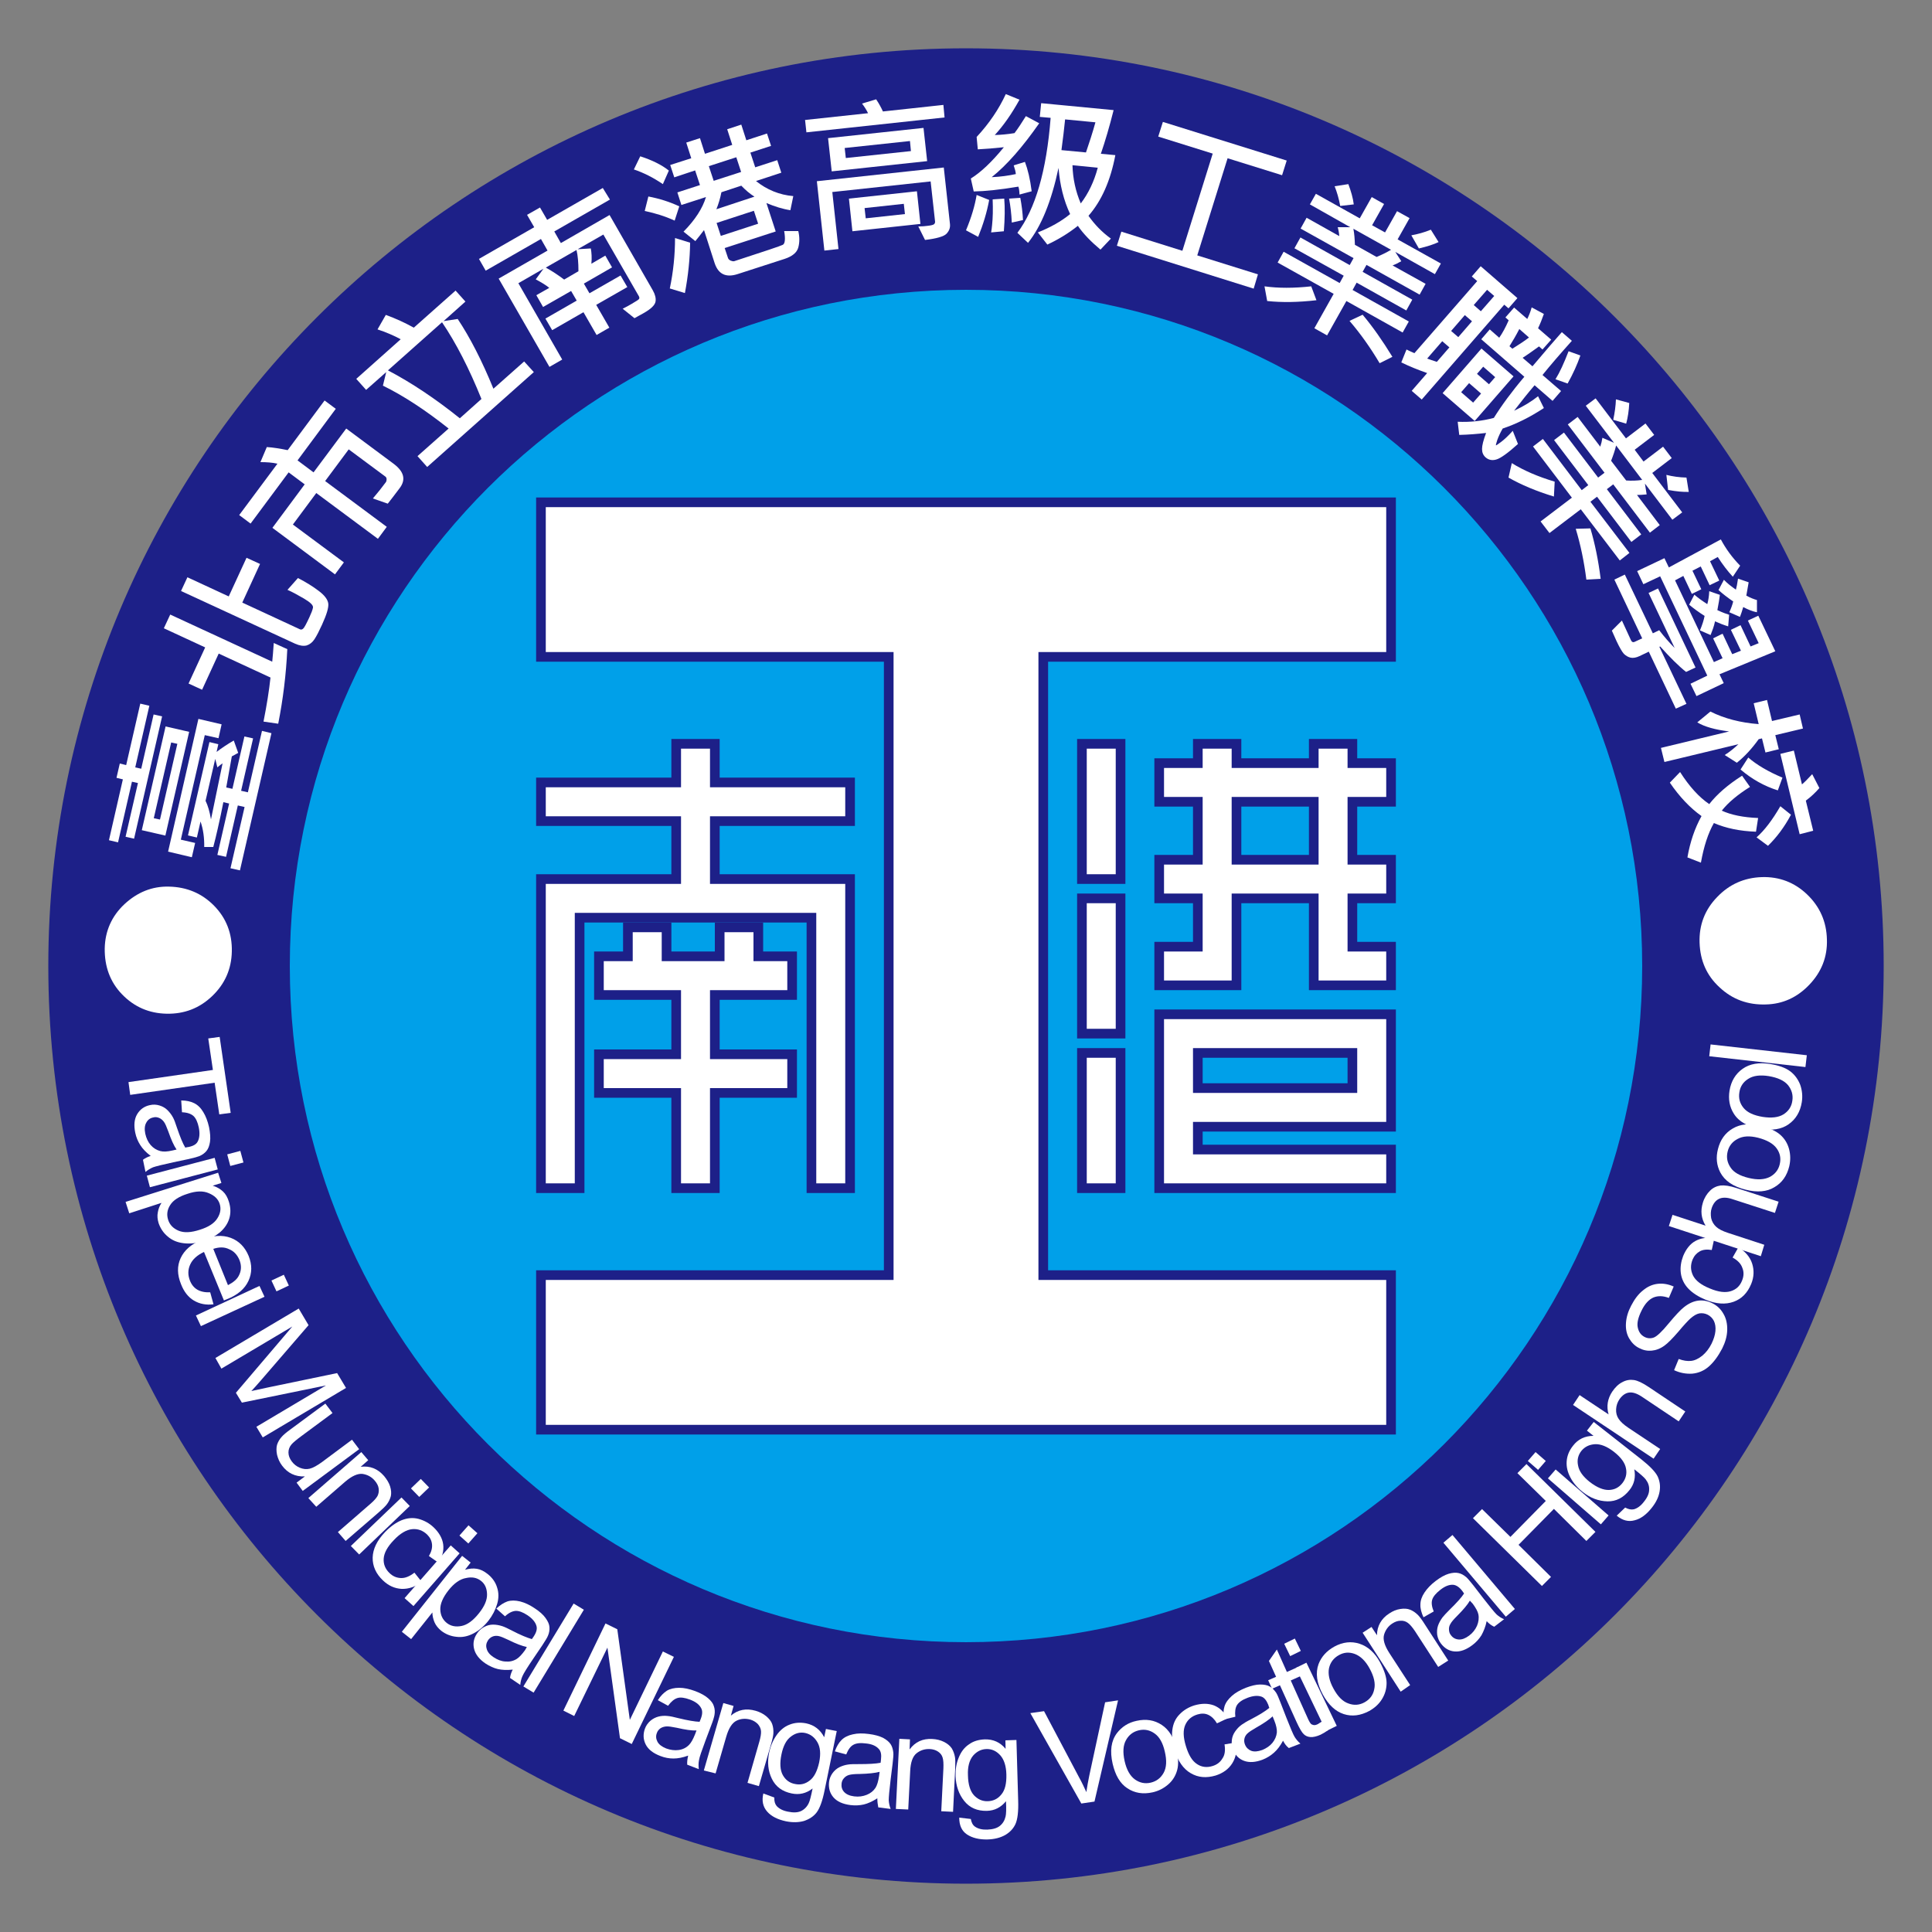 <?xml version="1.0" encoding="UTF-8"?>
<svg xmlns="http://www.w3.org/2000/svg" xmlns:xlink="http://www.w3.org/1999/xlink" width="252pt" height="252pt" viewBox="0 0 252 252" version="1.1">
<rect x="0" y="0" width="252" height="252" fill="#808080" stroke="none"/>
<g id="surface1">
<path style=" stroke:none;fill-rule:nonzero;fill:rgb(11.373%,12.549%,53.333%);fill-opacity:1;" d="M 245.699 126 C 245.699 192.109 192.109 245.699 126 245.699 C 59.891 245.699 6.301 192.109 6.301 126 C 6.301 59.891 59.891 6.301 126 6.301 C 192.109 6.301 245.699 59.891 245.699 126 Z M 245.699 126 "/>
<path style=" stroke:none;fill-rule:nonzero;fill:rgb(0%,62.745%,91.373%);fill-opacity:1;" d="M 214.199 126 C 214.199 174.711 174.711 214.199 126 214.199 C 77.289 214.199 37.801 174.711 37.801 126 C 37.801 77.289 77.289 37.801 126 37.801 C 174.711 37.801 214.199 77.289 214.199 126 Z M 214.199 126 "/>
<path style="fill-rule:nonzero;fill:rgb(100%,100%,100%);fill-opacity:1;stroke-width:5;stroke-linecap:butt;stroke-linejoin:miter;stroke:rgb(11.373%,12.549%,53.333%);stroke-opacity:1;stroke-miterlimit:10;" d="M 720.006 339.999 L 720.006 259.998 L 279.994 259.998 L 279.994 339.999 L 460.007 339.999 L 460.007 660.001 L 279.994 660.001 L 279.994 740.002 L 720.006 740.002 L 720.006 660.001 L 539.993 660.001 L 539.993 339.999 Z M 720.006 339.999 " transform="matrix(0.252,0,0,0.252,0,0)"/>
<path style="fill-rule:nonzero;fill:rgb(100%,100%,100%);fill-opacity:1;stroke-width:5;stroke-linecap:butt;stroke-linejoin:miter;stroke:rgb(11.373%,12.549%,53.333%);stroke-opacity:1;stroke-miterlimit:10;" d="M 439.996 425.006 L 439.996 404.994 L 369.993 404.994 L 369.993 384.998 L 349.997 384.998 L 349.997 404.994 L 279.994 404.994 L 279.994 425.006 L 349.997 425.006 L 349.997 455.001 L 279.994 455.001 L 279.994 615.002 L 300.006 615.002 L 300.006 474.997 L 419.999 474.997 L 419.999 615.002 L 439.996 615.002 L 439.996 455.001 L 369.993 455.001 L 369.993 425.006 Z M 439.996 425.006 " transform="matrix(0.252,0,0,0.252,0,0)"/>
<path style="fill-rule:nonzero;fill:rgb(100%,100%,100%);fill-opacity:1;stroke-width:5;stroke-linecap:butt;stroke-linejoin:miter;stroke:rgb(11.373%,12.549%,53.333%);stroke-opacity:1;stroke-miterlimit:10;" d="M 392.501 480.004 L 372.504 480.004 L 372.504 494.993 L 345.006 494.993 L 345.006 480.004 L 324.994 480.004 L 324.994 494.993 L 310.004 494.993 L 310.004 515.005 L 349.997 515.005 L 349.997 545.697 L 310.004 545.697 L 310.004 565.693 L 349.997 565.693 L 349.997 615.002 L 369.993 615.002 L 369.993 565.693 L 410.001 565.693 L 410.001 545.697 L 369.993 545.697 L 369.993 515.005 L 410.001 515.005 L 410.001 494.993 L 392.501 494.993 Z M 392.501 480.004 " transform="matrix(0.252,0,0,0.252,0,0)"/>
<path style="fill-rule:nonzero;fill:rgb(100%,100%,100%);fill-opacity:1;stroke-width:5;stroke-linecap:butt;stroke-linejoin:miter;stroke:rgb(11.373%,12.549%,53.333%);stroke-opacity:1;stroke-miterlimit:10;" d="M 720.006 414.993 L 720.006 394.996 L 699.994 394.996 L 699.994 384.998 L 679.998 384.998 L 679.998 394.996 L 640.005 394.996 L 640.005 384.998 L 619.993 384.998 L 619.993 394.996 L 599.997 394.996 L 599.997 414.993 L 619.993 414.993 L 619.993 445.002 L 599.997 445.002 L 599.997 464.999 L 619.993 464.999 L 619.993 490.002 L 599.997 490.002 L 599.997 509.998 L 640.005 509.998 L 640.005 464.999 L 679.998 464.999 L 679.998 509.998 L 720.006 509.998 L 720.006 490.002 L 699.994 490.002 L 699.994 464.999 L 720.006 464.999 L 720.006 445.002 L 699.994 445.002 L 699.994 414.993 Z M 679.998 445.002 L 640.005 445.002 L 640.005 414.993 L 679.998 414.993 Z M 679.998 445.002 " transform="matrix(0.252,0,0,0.252,0,0)"/>
<path style="fill-rule:nonzero;fill:rgb(100%,100%,100%);fill-opacity:1;stroke-width:5;stroke-linecap:butt;stroke-linejoin:miter;stroke:rgb(11.373%,12.549%,53.333%);stroke-opacity:1;stroke-miterlimit:10;" d="M 599.997 525.003 L 599.997 615.002 L 720.006 615.002 L 720.006 595.006 L 619.993 595.006 L 619.993 583.194 L 720.006 583.194 L 720.006 525.003 Z M 699.994 563.198 L 619.993 563.198 L 619.993 544.999 L 699.994 544.999 Z M 699.994 563.198 " transform="matrix(0.252,0,0,0.252,0,0)"/>
<path style="fill-rule:nonzero;fill:rgb(100%,100%,100%);fill-opacity:1;stroke-width:5;stroke-linecap:butt;stroke-linejoin:miter;stroke:rgb(11.373%,12.549%,53.333%);stroke-opacity:1;stroke-miterlimit:10;" d="M 560.004 384.998 L 580.001 384.998 L 580.001 455.001 L 560.004 455.001 Z M 560.004 384.998 " transform="matrix(0.252,0,0,0.252,0,0)"/>
<path style="fill-rule:nonzero;fill:rgb(100%,100%,100%);fill-opacity:1;stroke-width:5;stroke-linecap:butt;stroke-linejoin:miter;stroke:rgb(11.373%,12.549%,53.333%);stroke-opacity:1;stroke-miterlimit:10;" d="M 560.004 464.999 L 580.001 464.999 L 580.001 535.001 L 560.004 535.001 Z M 560.004 464.999 " transform="matrix(0.252,0,0,0.252,0,0)"/>
<path style="fill-rule:nonzero;fill:rgb(100%,100%,100%);fill-opacity:1;stroke-width:5;stroke-linecap:butt;stroke-linejoin:miter;stroke:rgb(11.373%,12.549%,53.333%);stroke-opacity:1;stroke-miterlimit:10;" d="M 560.004 544.999 L 580.001 544.999 L 580.001 615.002 L 560.004 615.002 Z M 560.004 544.999 " transform="matrix(0.252,0,0,0.252,0,0)"/>
<path style=" stroke:none;fill-rule:nonzero;fill:rgb(100%,100%,100%);fill-opacity:1;" d="M 13.66 123.707 C 13.707 121.438 14.566 119.5 16.23 117.938 C 17.918 116.375 19.832 115.594 22.023 115.645 C 24.367 115.691 26.336 116.523 27.922 118.137 C 29.508 119.75 30.289 121.742 30.238 124.109 C 30.191 126.402 29.332 128.344 27.668 129.93 C 26.008 131.52 24.016 132.273 21.723 132.223 C 19.453 132.176 17.516 131.344 15.926 129.703 C 14.34 128.066 13.633 126.051 13.66 123.707 Z M 13.66 123.707 "/>
<path style=" stroke:none;fill-rule:nonzero;fill:rgb(100%,100%,100%);fill-opacity:1;" d="M 19.48 92.055 L 17.641 100.094 L 18.422 100.27 L 20.035 93.191 L 21.145 93.441 L 17.488 109.395 L 16.379 109.141 L 17.992 102.137 L 17.211 101.961 L 15.398 109.871 L 14.211 109.594 L 16.027 101.656 L 15.195 101.457 L 15.625 99.59 L 16.457 99.793 L 18.297 91.777 Z M 24.672 95.457 L 21.57 108.988 L 18.496 108.285 L 21.598 94.754 Z M 23.133 97.02 L 22.328 96.844 L 20.059 106.723 L 20.867 106.898 Z M 28.906 94.477 L 28.5 96.289 L 26.711 95.887 L 23.586 109.52 L 25.453 109.949 L 25.023 111.812 L 21.926 111.082 L 25.879 93.77 Z M 35.406 95.633 L 31.297 113.527 L 30.062 113.25 L 31.902 105.262 L 31.02 105.059 L 29.484 111.762 L 28.352 111.512 L 29.887 104.809 L 29.133 104.629 C 28.93 105.715 28.676 106.875 28.402 108.082 C 28.223 108.84 28.047 109.645 27.82 110.477 L 26.637 110.477 C 26.66 109.293 26.512 108.184 26.156 107.152 L 25.68 109.242 L 24.52 108.965 L 27.316 96.793 L 28.477 97.07 L 28.25 98.078 C 28.906 97.574 29.66 97.07 30.492 96.59 L 31.07 98.203 C 30.668 98.43 30.391 98.582 30.238 98.656 L 29.508 102.715 L 30.316 102.891 L 31.879 96.062 L 33.012 96.312 L 31.449 103.145 L 32.332 103.344 L 34.172 95.332 Z M 28.074 98.984 L 26.812 104.453 C 27.113 105.059 27.344 105.863 27.52 106.875 L 29.031 99.566 C 28.828 99.691 28.629 99.867 28.352 100.094 Z M 28.074 98.984 "/>
<path style=" stroke:none;fill-rule:nonzero;fill:rgb(100%,100%,100%);fill-opacity:1;" d="M 37.473 84.672 C 37.32 87.973 36.918 91.223 36.289 94.398 L 34.371 94.121 C 34.801 91.953 35.105 90.039 35.281 88.375 L 28.527 85.25 L 26.359 89.965 L 24.594 89.156 L 26.762 84.445 L 21.371 81.949 L 22.203 80.16 L 35.508 86.309 C 35.582 85.68 35.633 84.875 35.707 83.867 Z M 38.859 75.398 C 39.891 75.926 40.797 76.48 41.555 77.062 C 42.336 77.641 42.738 78.195 42.816 78.699 C 42.891 79.23 42.613 80.137 42.008 81.473 C 41.629 82.305 41.305 82.934 41.027 83.363 C 40.75 83.789 40.395 84.066 39.992 84.191 C 39.562 84.293 39.086 84.219 38.504 83.965 L 23.613 77.086 L 24.445 75.297 L 29.836 77.793 L 32.156 72.754 L 33.918 73.559 L 31.602 78.598 L 39.109 82.078 C 39.262 82.152 39.387 82.125 39.539 82 C 39.691 81.875 39.941 81.395 40.344 80.539 C 40.598 79.984 40.773 79.555 40.824 79.254 C 40.875 78.953 40.496 78.574 39.641 78.07 C 38.781 77.566 38.078 77.188 37.496 76.938 Z M 38.859 75.398 "/>
<path style=" stroke:none;fill-rule:nonzero;fill:rgb(100%,100%,100%);fill-opacity:1;" d="M 43.797 53.324 L 38.809 60.051 L 40.898 61.613 L 45.16 55.895 L 51.359 60.504 C 52.691 61.512 52.969 62.547 52.141 63.656 C 51.406 64.637 50.879 65.32 50.578 65.695 L 48.637 65.016 C 49.266 64.285 49.82 63.578 50.324 62.898 C 50.398 62.797 50.426 62.672 50.426 62.52 C 50.426 62.371 50.375 62.242 50.273 62.168 L 45.484 58.613 L 42.41 62.746 L 50.449 68.719 L 49.293 70.281 L 41.254 64.309 L 38.203 68.418 L 44.855 73.355 L 43.695 74.918 L 35.531 68.848 L 39.742 63.176 L 37.648 61.613 L 32.684 68.293 L 31.199 67.184 L 36.188 60.48 C 35.508 60.328 34.777 60.277 33.969 60.277 L 34.801 58.312 C 35.633 58.363 36.539 58.516 37.523 58.715 L 42.336 52.238 Z M 43.797 53.324 "/>
<path style=" stroke:none;fill-rule:nonzero;fill:rgb(100%,100%,100%);fill-opacity:1;" d="M 69.629 48.535 L 55.719 60.91 L 54.457 59.496 L 58.516 55.895 C 55.465 53.473 52.617 51.609 49.945 50.301 L 50.375 48.535 L 47.754 50.855 L 46.469 49.418 L 52.266 44.25 C 51.332 43.746 50.324 43.32 49.242 42.965 L 50.324 41.074 C 51.586 41.531 52.793 42.086 53.977 42.738 L 59.422 37.902 L 60.707 39.336 L 57.859 41.883 L 59.699 41.605 C 61.312 44.023 62.875 47.074 64.359 50.703 L 68.367 47.148 Z M 57.656 42.035 L 50.602 48.309 C 53.676 49.922 56.801 52.012 59.977 54.559 L 62.797 52.039 C 61.211 48.105 59.496 44.754 57.656 42.035 Z M 57.656 42.035 "/>
<path style=" stroke:none;fill-rule:nonzero;fill:rgb(100%,100%,100%);fill-opacity:1;" d="M 79.555 26.031 L 72.297 30.191 L 73.156 31.703 L 79.508 28.047 L 85.152 37.875 C 85.453 38.406 85.578 38.91 85.504 39.336 C 85.43 39.789 84.926 40.293 83.941 40.848 C 83.641 41.027 83.234 41.227 82.758 41.504 L 81.219 40.27 C 81.672 40.043 82.051 39.84 82.379 39.641 C 82.984 39.285 83.312 39.086 83.363 38.984 C 83.41 38.883 83.41 38.758 83.312 38.605 L 78.699 30.594 L 75.348 32.508 L 77.062 32.406 C 77.164 32.961 77.211 33.617 77.137 34.398 L 78.953 33.34 L 79.832 34.875 L 76.156 36.992 L 76.887 38.254 L 80.941 35.934 L 81.824 37.445 L 77.766 39.766 L 79.48 42.738 L 77.816 43.695 L 76.105 40.723 L 72.023 43.066 L 71.141 41.555 L 75.223 39.211 L 74.492 37.953 L 70.836 40.043 L 69.957 38.504 L 71.645 37.547 C 71.215 37.195 70.637 36.844 69.879 36.438 L 70.887 35.055 L 67.613 36.941 L 73.332 46.898 L 71.668 47.855 L 65.043 36.34 L 71.418 32.684 L 70.559 31.172 L 63.352 35.305 L 62.473 33.77 L 69.68 29.637 L 68.746 28.023 L 70.434 27.066 L 71.367 28.676 L 78.625 24.52 Z M 75.195 32.609 L 71.191 34.902 C 71.973 35.332 72.777 35.859 73.586 36.465 L 75.449 35.379 C 75.449 34.273 75.375 33.34 75.195 32.609 Z M 75.195 32.609 "/>
<path style=" stroke:none;fill-rule:nonzero;fill:rgb(100%,100%,100%);fill-opacity:1;" d="M 87.242 22.25 L 86.461 24.016 C 85.203 23.16 83.941 22.527 82.68 22.102 L 83.512 20.387 C 85.074 20.891 86.336 21.52 87.242 22.25 Z M 88.602 26.914 L 88 28.777 C 86.738 28.199 85.43 27.797 84.094 27.52 L 84.57 25.629 C 86.031 25.906 87.367 26.336 88.602 26.914 Z M 90.016 31.652 C 89.988 33.77 89.762 35.961 89.336 38.227 L 87.367 37.625 C 87.82 35.457 88.047 33.266 88.047 31.047 Z M 103.473 25.578 L 103.094 27.418 C 102.086 27.266 101.051 26.938 99.969 26.484 L 101.18 30.191 L 94.523 32.355 L 94.953 33.641 C 95.004 33.793 95.105 33.895 95.305 33.996 C 95.484 34.07 95.633 34.094 95.762 34.07 C 99.715 32.785 101.832 32.078 102.109 31.93 C 102.387 31.777 102.465 31.199 102.285 30.141 L 104.125 30.141 C 104.305 30.895 104.305 31.602 104.125 32.281 C 103.949 32.938 103.344 33.441 102.336 33.77 L 96.188 35.758 C 94.676 36.238 93.695 35.758 93.215 34.324 L 91.828 30.012 C 91.449 30.516 91.074 30.996 90.695 31.449 L 89.156 30.215 C 90.695 28.652 91.652 27.141 92.082 25.703 L 88.879 26.738 L 88.352 25.098 L 91.301 24.141 L 90.668 22.227 L 87.949 23.133 L 87.418 21.52 L 90.164 20.641 L 89.512 18.598 L 91.301 18.02 L 91.953 20.059 L 95.508 18.898 L 94.852 16.859 L 96.691 16.254 L 97.348 18.297 L 100.043 17.414 L 100.574 19.027 L 97.875 19.906 L 98.508 21.824 L 101.379 20.891 L 101.91 22.527 L 98.609 23.613 C 100.02 24.746 101.656 25.426 103.473 25.578 Z M 96.668 22.43 L 96.039 20.512 L 92.457 21.672 L 93.09 23.586 Z M 98.406 25.652 C 97.801 25.277 97.223 24.773 96.691 24.219 L 94.098 25.074 C 93.945 25.855 93.719 26.609 93.441 27.293 Z M 98.887 29.18 L 98.332 27.492 L 93.469 29.082 L 94.02 30.77 Z M 98.887 29.18 "/>
<path style=" stroke:none;fill-rule:nonzero;fill:rgb(100%,100%,100%);fill-opacity:1;" d="M 123.203 15.32 L 105.184 17.262 L 105.008 15.648 L 113.223 14.766 C 113.047 14.391 112.797 13.984 112.441 13.508 L 114.281 12.953 C 114.684 13.559 114.961 14.086 115.164 14.539 L 123.051 13.684 Z M 123.91 29.23 C 123.957 29.711 123.809 30.113 123.453 30.492 C 123.102 30.844 122.168 31.121 120.656 31.297 L 119.777 29.535 C 120.254 29.535 120.656 29.508 120.984 29.457 C 121.438 29.41 121.715 29.332 121.816 29.258 C 121.918 29.18 121.969 29.055 121.969 28.93 L 121.387 23.664 L 108.562 25.047 L 109.367 32.484 L 107.527 32.684 L 106.547 23.637 L 123.102 21.848 Z M 120.934 21.016 L 108.484 22.352 L 108.008 18.02 L 120.457 16.684 Z M 118.816 19.707 L 118.691 18.395 L 110.176 19.305 L 110.324 20.613 Z M 120.055 29.207 L 111.184 30.164 L 110.73 25.906 L 119.598 24.949 Z M 118.035 27.922 L 117.887 26.586 L 112.77 27.141 L 112.922 28.477 Z M 118.035 27.922 "/>
<path style=" stroke:none;fill-rule:nonzero;fill:rgb(100%,100%,100%);fill-opacity:1;" d="M 129.023 26.082 C 128.723 27.695 128.242 29.281 127.586 30.895 L 126 30.039 C 126.707 28.352 127.16 26.812 127.387 25.426 Z M 135.551 16.078 C 133.383 19.176 131.316 21.547 129.352 23.109 C 130.512 23.059 131.57 22.906 132.5 22.707 C 132.477 22.402 132.375 22.023 132.223 21.57 L 133.688 21.117 C 134.062 22.102 134.367 23.359 134.566 24.949 L 132.98 25.375 C 132.957 24.871 132.906 24.52 132.828 24.344 C 130.434 24.746 128.469 24.949 127.008 24.973 L 126.629 23.285 C 127.941 22.477 129.375 21.117 130.938 19.203 C 129.98 19.305 128.848 19.402 127.539 19.48 L 127.387 17.867 C 129.023 16.102 130.285 14.238 131.191 12.273 L 132.98 13.004 C 131.973 14.816 130.914 16.355 129.754 17.613 C 130.535 17.59 131.395 17.516 132.324 17.363 C 132.777 16.781 133.258 16.027 133.812 15.145 Z M 130.938 30.164 L 129.277 30.316 C 129.328 30.012 129.375 29.688 129.402 29.359 C 129.504 28.426 129.527 27.316 129.477 26.008 L 130.988 25.906 C 131.09 27.09 131.066 28.5 130.938 30.164 Z M 133.434 28.703 L 131.973 29.031 C 131.922 27.895 131.797 26.863 131.621 25.906 L 133.082 25.805 C 133.258 26.738 133.383 27.695 133.434 28.703 Z M 144.898 31.121 L 143.539 32.559 C 142.305 31.523 141.297 30.492 140.59 29.457 C 139.355 30.441 138.02 31.246 136.609 31.902 L 135.375 30.316 C 137.012 29.66 138.422 28.879 139.582 27.922 C 138.75 26.156 138.246 24.141 138.07 21.898 C 137.137 26.285 135.805 29.535 134.09 31.676 L 132.703 30.367 C 135.047 27.266 136.508 22.277 137.039 15.371 L 135.625 15.246 L 135.805 13.457 L 145.254 14.363 C 144.723 16.48 144.168 18.371 143.59 20.059 L 145.48 20.234 C 144.848 23.562 143.691 26.184 141.977 28.148 C 142.758 29.258 143.715 30.266 144.898 31.121 Z M 142.883 15.953 L 138.926 15.574 C 138.801 16.781 138.652 18.117 138.449 19.582 L 141.648 19.883 C 142.078 18.621 142.508 17.312 142.883 15.953 Z M 143.188 21.875 L 139.887 21.547 C 139.938 23.285 140.289 24.949 140.969 26.535 C 141.953 25.25 142.707 23.688 143.188 21.875 Z M 143.188 21.875 "/>
<path style=" stroke:none;fill-rule:nonzero;fill:rgb(100%,100%,100%);fill-opacity:1;" d="M 163.523 37.648 L 145.68 32.055 L 146.262 30.215 L 154.223 32.711 L 158.18 20.035 L 151.074 17.816 L 151.68 15.902 L 167.832 20.941 L 167.227 22.855 L 160.121 20.641 L 156.164 33.312 L 164.078 35.785 Z M 163.523 37.648 "/>
<path style=" stroke:none;fill-rule:nonzero;fill:rgb(100%,100%,100%);fill-opacity:1;" d="M 171.711 39.16 C 169.293 39.438 167.176 39.465 165.285 39.262 L 164.934 37.348 C 166.723 37.598 168.766 37.598 171.031 37.348 Z M 182.953 43.371 L 175.617 39.262 L 173.098 43.746 L 171.438 42.816 L 173.957 38.328 L 166.648 34.246 L 167.43 32.836 L 174.738 36.918 L 175.266 35.961 L 168.84 32.383 L 169.621 30.973 L 176.047 34.574 L 176.551 33.668 L 169.645 29.812 L 170.426 28.402 L 174.688 30.793 C 174.66 30.391 174.586 29.988 174.484 29.637 L 176.121 29.637 L 170.855 26.66 L 171.637 25.277 L 177.359 28.477 L 178.922 25.703 L 180.531 26.609 L 178.969 29.383 L 180.66 30.316 L 182.223 27.543 L 183.859 28.449 L 182.297 31.223 L 187.941 34.371 L 187.16 35.758 L 181.996 32.859 L 182.777 34.07 C 182.297 34.348 181.918 34.523 181.641 34.625 L 185.949 37.02 L 185.168 38.43 L 178.238 34.551 L 177.734 35.457 L 184.211 39.086 L 183.43 40.496 L 176.953 36.867 L 176.426 37.824 L 183.758 41.934 Z M 176.578 26.66 L 174.812 26.863 C 174.637 25.906 174.383 25.047 174.082 24.293 L 175.871 24.016 C 176.223 24.949 176.477 25.828 176.578 26.66 Z M 181.617 46.543 L 179.953 47.375 C 178.742 45.336 177.434 43.496 176.023 41.855 L 177.734 41.051 C 179.07 42.637 180.355 44.477 181.617 46.543 Z M 181.441 32.582 L 176.527 29.836 C 176.652 30.469 176.703 31.172 176.727 31.93 L 179.551 33.516 C 180.23 33.238 180.836 32.938 181.441 32.582 Z M 187.641 31.574 C 187.008 31.879 186.152 32.156 185.07 32.406 L 184.086 30.695 C 184.918 30.543 185.773 30.316 186.633 29.961 Z M 187.641 31.574 "/>
<path style=" stroke:none;fill-rule:nonzero;fill:rgb(100%,100%,100%);fill-opacity:1;" d="M 196.762 40.219 L 196.207 39.742 L 185.445 52.113 L 184.137 50.98 L 186.152 48.66 C 184.992 48.258 183.883 47.805 182.777 47.273 L 183.457 45.586 C 183.633 45.688 183.984 45.84 184.488 46.066 L 192.68 36.664 L 191.973 36.062 L 193.133 34.727 L 197.922 38.883 Z M 187.414 47.199 L 189.051 45.309 L 188.117 44.504 L 186.152 46.77 C 186.504 46.898 186.934 47.047 187.414 47.199 Z M 192.352 54.91 L 188.168 51.281 L 193.234 45.461 L 197.418 49.09 Z M 190.211 43.973 L 192 41.906 L 191.066 41.102 L 189.277 43.168 Z M 197.996 57.91 C 196.688 59.094 195.727 59.773 195.199 59.926 C 194.645 60.102 194.164 60 193.762 59.648 C 193.461 59.371 193.309 59.02 193.309 58.566 C 193.309 58.109 193.484 57.406 193.84 56.473 C 192.73 56.598 191.57 56.699 190.336 56.727 L 190.133 55.012 C 191.773 55.086 193.359 54.91 194.848 54.508 C 195.855 52.895 197.164 51.105 198.828 49.141 L 193.207 44.25 L 194.316 42.965 L 195.551 44.051 C 195.98 43.445 196.383 42.688 196.785 41.781 L 196.359 41.402 L 197.492 40.117 L 199.207 41.605 C 199.434 41.152 199.633 40.648 199.785 40.094 L 201.375 40.949 C 201.145 41.605 200.895 42.234 200.617 42.816 L 202.332 44.301 L 201.195 45.586 L 200.742 45.184 C 200.012 45.711 199.309 46.219 198.602 46.672 L 199.887 47.777 C 201.727 45.613 203.012 44.102 203.719 43.32 L 205.027 44.453 C 203.516 46.141 202.23 47.629 201.195 48.914 L 203.617 51.004 L 202.508 52.289 L 200.164 50.25 C 199.281 51.281 198.398 52.391 197.492 53.574 C 198.727 52.996 199.762 52.367 200.617 51.684 L 201.375 53.223 C 199.535 54.434 197.746 55.312 196.004 55.895 C 195.68 56.449 195.453 56.953 195.301 57.379 C 195.148 57.836 195.098 58.062 195.125 58.086 C 195.148 58.109 195.375 57.961 195.777 57.656 C 196.184 57.355 196.711 56.875 197.316 56.195 Z M 192.148 52.516 L 193.184 51.332 L 191.621 49.973 L 190.586 51.156 Z M 193.156 40.598 L 194.898 38.605 L 193.965 37.801 L 192.227 39.789 Z M 194.215 50.121 L 195.023 49.191 L 193.461 47.828 L 192.652 48.762 Z M 199.434 44.023 L 198.172 42.914 C 197.746 43.746 197.316 44.477 196.887 45.16 L 197.266 45.484 C 198.148 44.93 198.879 44.453 199.434 44.023 Z M 204.473 50.023 L 202.887 49.469 C 203.441 48.586 203.992 47.375 204.598 45.812 L 206.137 46.367 C 205.734 47.527 205.18 48.762 204.473 50.023 Z M 204.473 50.023 "/>
<path style=" stroke:none;fill-rule:nonzero;fill:rgb(100%,100%,100%);fill-opacity:1;" d="M 202.684 64.766 C 200.363 64.059 198.398 63.227 196.762 62.293 L 197.191 60.406 C 198.727 61.363 200.594 62.168 202.785 62.824 Z M 211.277 73.105 L 206.188 66.426 L 202.105 69.527 L 200.945 68.016 L 205.027 64.914 L 199.961 58.238 L 201.246 57.254 L 206.312 63.934 L 207.168 63.277 L 202.707 57.406 L 203.992 56.422 L 208.453 62.293 L 209.285 61.664 L 204.496 55.363 L 205.781 54.383 L 208.73 58.262 C 208.859 57.883 208.957 57.48 209.008 57.102 L 210.52 57.758 L 206.84 52.922 L 208.125 51.961 L 212.082 57.18 L 214.629 55.238 L 215.762 56.727 L 213.219 58.664 L 214.375 60.203 L 216.922 58.262 L 218.055 59.75 L 215.512 61.691 L 219.418 66.832 L 218.133 67.789 L 214.555 63.074 L 214.781 64.488 C 214.25 64.539 213.82 64.562 213.52 64.562 L 216.492 68.492 L 215.207 69.477 L 210.422 63.176 L 209.59 63.805 L 214.074 69.703 L 212.789 70.688 L 208.305 64.789 L 207.445 65.445 L 212.535 72.121 Z M 208.781 75.5 L 206.918 75.602 C 206.613 73.23 206.16 71.039 205.531 68.973 L 207.445 68.922 C 208.027 70.887 208.48 73.078 208.781 75.5 Z M 214.199 62.598 L 210.797 58.109 C 210.648 58.742 210.422 59.395 210.145 60.102 L 212.109 62.672 C 212.812 62.723 213.52 62.699 214.199 62.598 Z M 212.109 55.262 L 210.422 54.758 C 210.621 53.828 210.746 52.922 210.773 52.09 L 212.512 52.566 C 212.461 53.551 212.336 54.434 212.109 55.262 Z M 220.273 64.16 C 219.566 64.184 218.688 64.109 217.578 63.906 L 217.352 61.941 C 218.156 62.145 219.039 62.27 219.973 62.293 Z M 220.273 64.16 "/>
<path style=" stroke:none;fill-rule:nonzero;fill:rgb(100%,100%,100%);fill-opacity:1;" d="M 218.586 92.434 L 215.059 85 L 213.848 85.578 C 213.418 85.781 213.016 85.855 212.688 85.781 C 212.359 85.707 212.059 85.527 211.805 85.277 C 211.578 85.023 211.25 84.469 210.848 83.613 C 210.672 83.234 210.469 82.781 210.242 82.254 L 211.555 80.941 C 211.754 81.395 212.16 82.254 212.738 83.512 C 212.84 83.738 213.016 83.816 213.219 83.715 L 214.199 83.262 L 210.57 75.602 L 211.934 74.945 L 215.586 82.605 L 216.418 82.203 C 217.074 83.059 217.754 83.84 218.434 84.52 L 215.031 77.34 L 216.266 76.758 L 221.156 87.066 L 219.922 87.645 C 218.914 86.84 217.805 85.73 216.543 84.32 L 216.441 84.371 L 219.973 91.805 Z M 221.281 90.797 L 220.5 89.184 L 222.691 88.125 L 216.543 75.172 L 214.352 76.203 L 213.543 74.492 L 217.098 72.805 L 217.676 74.012 L 224.457 70.359 C 225.113 71.594 225.941 72.727 226.977 73.785 L 226.02 75.223 C 225.312 74.465 224.656 73.586 224.055 72.652 L 223.047 73.207 L 224.254 75.727 L 222.996 76.332 L 221.836 73.887 L 220.754 74.441 L 221.91 76.859 L 220.676 77.465 L 219.566 75.121 L 218.484 75.699 L 223.551 86.359 L 224.684 85.855 L 223.449 83.262 L 224.684 82.656 L 225.941 85.328 L 227.078 84.875 L 225.766 82.152 L 227.027 81.547 L 228.336 84.32 L 229.395 83.891 L 227.984 80.941 L 229.344 80.312 L 231.562 84.949 L 224.281 87.949 L 224.836 89.105 Z M 223.121 82.832 L 221.734 82.227 C 222.039 81.496 222.238 80.867 222.34 80.336 C 221.582 79.859 220.93 79.379 220.324 78.875 L 221.004 77.566 C 221.434 77.945 221.988 78.348 222.691 78.801 C 222.82 78.348 222.918 77.766 222.945 77.113 L 224.332 77.59 C 224.281 78.02 224.18 78.699 224.004 79.582 C 224.707 79.91 225.211 80.086 225.539 80.188 L 225.414 81.699 C 224.836 81.523 224.254 81.297 223.699 81.043 C 223.574 81.672 223.348 82.254 223.121 82.832 Z M 229.168 79.859 C 228.613 79.758 228.035 79.531 227.379 79.18 C 227.254 79.633 227.102 80.059 226.953 80.465 L 225.566 79.859 C 225.793 79.355 225.969 78.875 226.07 78.449 C 225.363 77.969 224.707 77.465 224.152 76.961 L 224.859 75.625 C 225.312 76.105 225.844 76.508 226.422 76.91 C 226.496 76.66 226.598 76.18 226.699 75.473 L 228.086 75.953 L 227.781 77.691 C 228.285 77.969 228.742 78.145 229.168 78.27 Z M 229.168 79.859 "/>
<path style=" stroke:none;fill-rule:nonzero;fill:rgb(100%,100%,100%);fill-opacity:1;" d="M 226.547 99.488 L 224.961 98.48 C 225.641 98.055 226.219 97.574 226.75 97.07 L 217.098 99.391 L 216.645 97.551 L 225.539 95.406 C 223.727 95.18 222.34 94.801 221.383 94.223 L 223.094 92.812 C 224.91 93.719 227.027 94.273 229.395 94.449 L 228.742 91.727 L 230.48 91.301 L 231.133 94.047 L 234.738 93.191 L 235.168 95.027 L 231.562 95.887 L 232.016 97.727 L 230.277 98.152 L 229.824 96.312 L 229.395 96.414 C 228.512 97.648 227.555 98.684 226.547 99.488 Z M 221.859 112.52 L 220.098 111.836 C 220.449 109.82 221.055 108.031 221.938 106.445 C 220.449 105.387 219.062 103.926 217.805 102.086 L 219.141 100.699 C 220.348 102.59 221.609 103.977 222.945 104.883 C 223.953 103.598 225.363 102.363 227.227 101.18 L 228.262 102.641 C 226.648 103.648 225.414 104.68 224.582 105.738 C 225.793 106.293 227.379 106.621 229.32 106.695 L 229.043 108.484 C 226.953 108.41 225.113 108.031 223.551 107.352 C 222.793 108.688 222.238 110.402 221.859 112.52 Z M 231.891 103.094 C 230.125 102.539 228.512 101.633 227.027 100.371 L 228.035 98.809 C 229.145 99.766 230.629 100.648 232.496 101.43 Z M 230.605 110.324 L 229.117 109.219 C 230.152 108.309 231.184 106.949 232.219 105.16 L 233.605 106.27 C 232.746 107.883 231.738 109.219 230.605 110.324 Z M 234.738 108.812 L 232.219 98.332 L 233.98 97.902 L 235.039 102.312 C 235.344 102.059 235.797 101.605 236.375 100.977 L 237.309 102.789 C 236.805 103.371 236.227 103.926 235.543 104.43 L 236.504 108.359 Z M 234.738 108.812 "/>
<path style=" stroke:none;fill-rule:nonzero;fill:rgb(100%,100%,100%);fill-opacity:1;" d="M 238.293 122.547 C 238.367 124.816 237.586 126.781 235.996 128.445 C 234.41 130.109 232.52 130.965 230.328 131.016 C 227.984 131.09 225.969 130.359 224.305 128.797 C 222.617 127.262 221.762 125.32 221.684 122.949 C 221.609 120.656 222.363 118.668 223.977 117.004 C 225.566 115.34 227.504 114.484 229.797 114.406 C 232.066 114.332 234.059 115.09 235.695 116.652 C 237.359 118.238 238.242 120.203 238.293 122.547 Z M 238.293 122.547 "/>
<path style=" stroke:none;fill-rule:nonzero;fill:rgb(100%,100%,100%);fill-opacity:1;" d="M 16.758 141.145 L 27.77 139.559 L 27.164 135.449 L 28.652 135.25 L 30.09 145.152 L 28.602 145.355 L 27.996 141.223 L 16.984 142.809 Z M 16.758 141.145 "/>
<path style=" stroke:none;fill-rule:nonzero;fill:rgb(100%,100%,100%);fill-opacity:1;" d="M 19.656 150.773 C 19.051 150.316 18.598 149.84 18.297 149.359 C 17.992 148.883 17.766 148.352 17.641 147.746 C 17.438 146.766 17.516 145.957 17.891 145.328 C 18.27 144.699 18.824 144.297 19.555 144.145 C 19.984 144.043 20.41 144.07 20.816 144.195 C 21.219 144.32 21.57 144.523 21.848 144.801 C 22.125 145.078 22.379 145.402 22.578 145.781 C 22.73 146.059 22.883 146.488 23.082 147.094 C 23.488 148.277 23.84 149.16 24.168 149.688 C 24.367 149.637 24.52 149.613 24.57 149.613 C 25.199 149.488 25.602 149.258 25.781 148.906 C 26.031 148.453 26.082 147.824 25.93 147.066 C 25.781 146.363 25.555 145.859 25.227 145.555 C 24.898 145.277 24.418 145.102 23.738 145.078 L 23.637 143.539 C 24.293 143.539 24.871 143.664 25.324 143.891 C 25.781 144.117 26.184 144.496 26.512 145.051 C 26.84 145.582 27.09 146.234 27.266 147.016 C 27.418 147.773 27.469 148.43 27.391 148.934 C 27.316 149.438 27.164 149.84 26.938 150.117 C 26.711 150.395 26.41 150.621 26.008 150.797 C 25.754 150.898 25.301 151.023 24.621 151.176 L 22.605 151.602 C 21.191 151.906 20.312 152.133 19.957 152.258 C 19.605 152.41 19.277 152.609 18.977 152.863 L 18.648 151.277 C 18.898 151.074 19.254 150.898 19.656 150.773 Z M 23.031 149.941 C 22.68 149.438 22.328 148.656 21.949 147.57 C 21.723 146.965 21.547 146.539 21.371 146.312 C 21.191 146.086 20.992 145.906 20.738 145.809 C 20.488 145.707 20.234 145.68 19.984 145.758 C 19.582 145.832 19.277 146.059 19.078 146.438 C 18.875 146.789 18.824 147.27 18.949 147.875 C 19.078 148.453 19.305 148.957 19.656 149.359 C 20.008 149.762 20.438 150.016 20.914 150.141 C 21.293 150.242 21.824 150.219 22.477 150.066 Z M 23.031 149.941 "/>
<path style=" stroke:none;fill-rule:nonzero;fill:rgb(100%,100%,100%);fill-opacity:1;" d="M 19.152 153.344 L 27.996 151.023 L 28.402 152.535 L 19.555 154.855 Z M 29.637 150.57 L 31.348 150.117 L 31.754 151.629 L 30.039 152.082 Z M 29.637 150.57 "/>
<path style=" stroke:none;fill-rule:nonzero;fill:rgb(100%,100%,100%);fill-opacity:1;" d="M 16.379 156.77 L 28.449 152.965 L 28.879 154.301 L 27.746 154.652 C 28.301 154.828 28.727 155.082 29.082 155.41 C 29.434 155.734 29.688 156.191 29.863 156.77 C 30.09 157.523 30.113 158.23 29.914 158.91 C 29.711 159.59 29.309 160.195 28.703 160.727 C 28.098 161.23 27.367 161.633 26.535 161.887 C 25.652 162.16 24.797 162.262 23.965 162.16 C 23.133 162.062 22.453 161.785 21.875 161.281 C 21.293 160.801 20.914 160.195 20.688 159.543 C 20.539 159.039 20.488 158.582 20.59 158.105 C 20.664 157.652 20.84 157.246 21.066 156.895 L 16.859 158.258 Z M 24.469 155.711 C 23.336 156.062 22.578 156.566 22.203 157.172 C 21.797 157.801 21.723 158.434 21.926 159.086 C 22.125 159.742 22.578 160.223 23.285 160.523 C 23.992 160.828 24.922 160.777 26.082 160.398 C 27.191 160.047 27.945 159.566 28.352 158.91 C 28.754 158.281 28.855 157.652 28.652 157.02 C 28.449 156.391 27.973 155.938 27.242 155.637 C 26.512 155.309 25.578 155.332 24.469 155.711 Z M 24.469 155.711 "/>
<path style=" stroke:none;fill-rule:nonzero;fill:rgb(100%,100%,100%);fill-opacity:1;" d="M 27.418 168.562 L 27.848 170.125 C 26.887 170.25 26.031 170.074 25.301 169.645 C 24.57 169.219 23.992 168.488 23.613 167.504 C 23.109 166.27 23.082 165.137 23.562 164.102 C 24.039 163.07 24.949 162.262 26.336 161.707 C 27.77 161.129 29.004 161.055 30.09 161.457 C 31.172 161.859 31.953 162.664 32.434 163.824 C 32.887 164.961 32.887 166.043 32.406 167.074 C 31.93 168.109 30.996 168.914 29.586 169.469 C 29.508 169.496 29.383 169.547 29.207 169.621 L 26.609 163.297 C 25.703 163.723 25.098 164.277 24.797 164.961 C 24.496 165.641 24.496 166.32 24.773 167.027 C 24.973 167.555 25.301 167.957 25.73 168.211 C 26.156 168.461 26.711 168.59 27.418 168.562 Z M 27.82 162.895 L 29.734 167.629 C 30.418 167.277 30.895 166.875 31.121 166.445 C 31.5 165.766 31.523 165.059 31.223 164.328 C 30.945 163.676 30.516 163.195 29.887 162.941 C 29.281 162.641 28.602 162.641 27.82 162.895 Z M 27.82 162.895 "/>
<path style=" stroke:none;fill-rule:nonzero;fill:rgb(100%,100%,100%);fill-opacity:1;" d="M 25.555 171.586 L 33.844 167.73 L 34.5 169.141 L 26.207 172.973 Z M 35.406 167.027 L 37.02 166.27 L 37.676 167.68 L 36.062 168.438 Z M 35.406 167.027 "/>
<path style=" stroke:none;fill-rule:nonzero;fill:rgb(100%,100%,100%);fill-opacity:1;" d="M 28.098 177.129 L 38.961 170.68 L 40.246 172.848 L 34.094 179.977 C 33.516 180.633 33.086 181.137 32.785 181.441 C 33.266 181.34 33.945 181.188 34.875 180.988 L 43.973 179.098 L 45.133 181.035 L 34.273 187.488 L 33.441 186.102 L 42.512 180.711 L 31.551 182.953 L 30.77 181.668 L 38.129 173.023 L 28.879 178.516 Z M 28.098 177.129 "/>
<path style=" stroke:none;fill-rule:nonzero;fill:rgb(100%,100%,100%);fill-opacity:1;" d="M 38.684 193.387 L 39.766 192.578 C 38.504 192.629 37.523 192.148 36.793 191.168 C 36.465 190.738 36.262 190.262 36.137 189.758 C 36.035 189.254 36.035 188.824 36.137 188.445 C 36.262 188.066 36.465 187.715 36.766 187.387 C 36.969 187.16 37.348 186.832 37.875 186.453 L 42.438 183.078 L 43.371 184.312 L 39.285 187.336 C 38.633 187.816 38.227 188.168 38.027 188.395 C 37.75 188.723 37.625 189.074 37.625 189.453 C 37.625 189.855 37.773 190.234 38.051 190.613 C 38.328 190.992 38.684 191.27 39.109 191.445 C 39.539 191.621 39.969 191.672 40.395 191.57 C 40.824 191.469 41.352 191.168 41.984 190.715 L 45.914 187.789 L 46.848 189.023 L 39.488 194.469 Z M 38.684 193.387 "/>
<path style=" stroke:none;fill-rule:nonzero;fill:rgb(100%,100%,100%);fill-opacity:1;" d="M 40.219 195.402 L 47.125 189.402 L 48.031 190.461 L 47.047 191.32 C 48.258 191.168 49.266 191.57 50.098 192.527 C 50.449 192.957 50.727 193.387 50.879 193.863 C 51.031 194.344 51.055 194.77 50.98 195.148 C 50.879 195.527 50.703 195.906 50.426 196.258 C 50.25 196.484 49.895 196.836 49.34 197.316 L 45.082 200.996 L 44.074 199.836 L 48.281 196.184 C 48.762 195.777 49.09 195.402 49.242 195.125 C 49.391 194.82 49.441 194.492 49.391 194.141 C 49.34 193.789 49.164 193.461 48.887 193.133 C 48.461 192.629 47.93 192.352 47.301 192.25 C 46.672 192.176 45.914 192.504 45.031 193.258 L 41.254 196.535 Z M 40.219 195.402 "/>
<path style=" stroke:none;fill-rule:nonzero;fill:rgb(100%,100%,100%);fill-opacity:1;" d="M 45.762 201.652 L 52.367 195.324 L 53.449 196.434 L 46.848 202.758 Z M 53.602 194.141 L 54.887 192.906 L 55.969 194.016 L 54.684 195.25 Z M 53.602 194.141 "/>
<path style=" stroke:none;fill-rule:nonzero;fill:rgb(100%,100%,100%);fill-opacity:1;" d="M 54.055 205.129 L 55.012 206.336 C 54.156 206.992 53.297 207.27 52.391 207.246 C 51.484 207.195 50.676 206.84 49.945 206.137 C 49.039 205.277 48.586 204.27 48.609 203.164 C 48.637 202.055 49.164 200.945 50.223 199.836 C 50.902 199.129 51.637 198.602 52.367 198.297 C 53.121 197.996 53.852 197.922 54.609 198.121 C 55.34 198.324 55.996 198.676 56.574 199.23 C 57.281 199.91 57.707 200.668 57.809 201.449 C 57.91 202.254 57.707 203.035 57.203 203.844 L 55.945 202.961 C 56.273 202.406 56.398 201.902 56.348 201.422 C 56.297 200.945 56.094 200.543 55.719 200.164 C 55.164 199.633 54.508 199.383 53.75 199.457 C 53.02 199.535 52.215 199.988 51.383 200.871 C 50.527 201.75 50.098 202.559 50.047 203.289 C 49.996 204.02 50.25 204.648 50.805 205.18 C 51.23 205.605 51.734 205.809 52.289 205.832 C 52.844 205.859 53.449 205.605 54.055 205.129 Z M 54.055 205.129 "/>
<path style=" stroke:none;fill-rule:nonzero;fill:rgb(100%,100%,100%);fill-opacity:1;" d="M 52.77 208.453 L 58.793 201.574 L 59.949 202.609 L 53.93 209.488 Z M 59.926 200.289 L 61.109 198.953 L 62.27 199.988 L 61.086 201.324 Z M 59.926 200.289 "/>
<path style=" stroke:none;fill-rule:nonzero;fill:rgb(100%,100%,100%);fill-opacity:1;" d="M 52.414 212.84 L 60.277 202.938 L 61.387 203.816 L 60.656 204.75 C 61.211 204.598 61.715 204.547 62.195 204.625 C 62.672 204.699 63.125 204.926 63.605 205.305 C 64.211 205.781 64.637 206.387 64.84 207.07 C 65.066 207.75 65.066 208.48 64.84 209.234 C 64.613 209.992 64.234 210.723 63.707 211.402 C 63.125 212.133 62.473 212.688 61.738 213.066 C 61.008 213.445 60.277 213.594 59.523 213.496 C 58.766 213.418 58.109 213.141 57.559 212.715 C 57.152 212.387 56.852 212.008 56.676 211.605 C 56.5 211.176 56.398 210.746 56.398 210.32 L 53.625 213.797 Z M 58.488 207.445 C 57.758 208.379 57.406 209.211 57.43 209.941 C 57.457 210.672 57.734 211.25 58.262 211.68 C 58.793 212.109 59.445 212.234 60.203 212.082 C 60.957 211.934 61.715 211.379 62.473 210.422 C 63.203 209.512 63.555 208.68 63.527 207.926 C 63.504 207.168 63.254 206.59 62.723 206.188 C 62.195 205.781 61.562 205.656 60.781 205.832 C 60 205.961 59.219 206.516 58.488 207.445 Z M 58.488 207.445 "/>
<path style=" stroke:none;fill-rule:nonzero;fill:rgb(100%,100%,100%);fill-opacity:1;" d="M 66.879 217.777 C 66.125 217.855 65.469 217.828 64.941 217.703 C 64.41 217.578 63.855 217.324 63.352 216.996 C 62.52 216.441 62.016 215.789 61.84 215.082 C 61.664 214.375 61.789 213.695 62.219 213.066 C 62.473 212.688 62.773 212.41 63.152 212.211 C 63.527 212.008 63.906 211.906 64.309 211.906 C 64.715 211.906 65.117 211.98 65.52 212.109 C 65.824 212.211 66.25 212.41 66.781 212.688 C 67.891 213.27 68.77 213.621 69.375 213.797 C 69.5 213.621 69.578 213.52 69.602 213.469 C 69.957 212.941 70.082 212.488 69.98 212.109 C 69.855 211.605 69.453 211.125 68.82 210.695 C 68.215 210.293 67.688 210.094 67.258 210.117 C 66.832 210.145 66.352 210.371 65.871 210.824 L 64.738 209.816 C 65.219 209.363 65.695 209.059 66.176 208.883 C 66.652 208.73 67.207 208.73 67.84 208.883 C 68.441 209.035 69.098 209.336 69.727 209.766 C 70.383 210.191 70.863 210.621 71.164 211.051 C 71.469 211.477 71.645 211.855 71.668 212.234 C 71.695 212.586 71.645 212.965 71.469 213.367 C 71.367 213.621 71.113 214.023 70.738 214.602 L 69.578 216.316 C 68.77 217.5 68.293 218.281 68.141 218.637 C 67.988 218.988 67.891 219.367 67.863 219.77 L 66.527 218.863 C 66.555 218.535 66.68 218.156 66.879 217.777 Z M 68.719 214.828 C 68.117 214.703 67.309 214.402 66.301 213.898 C 65.723 213.621 65.293 213.445 65.016 213.395 C 64.738 213.344 64.461 213.367 64.234 213.469 C 63.984 213.57 63.805 213.746 63.656 213.949 C 63.43 214.301 63.352 214.652 63.48 215.059 C 63.578 215.461 63.883 215.84 64.387 216.164 C 64.891 216.492 65.395 216.695 65.922 216.719 C 66.453 216.77 66.93 216.668 67.387 216.391 C 67.711 216.191 68.066 215.812 68.469 215.258 Z M 68.719 214.828 "/>
<path style=" stroke:none;fill-rule:nonzero;fill:rgb(100%,100%,100%);fill-opacity:1;" d="M 68.266 219.973 L 74.82 209.16 L 76.156 209.965 L 69.602 220.777 Z M 68.266 219.973 "/>
<path style=" stroke:none;fill-rule:nonzero;fill:rgb(100%,100%,100%);fill-opacity:1;" d="M 73.484 223.121 L 78.977 211.754 L 80.516 212.512 L 82.152 224.332 L 86.461 215.41 L 87.898 216.113 L 82.402 227.48 L 80.867 226.723 L 79.23 214.906 L 74.895 223.828 Z M 73.484 223.121 "/>
<path style=" stroke:none;fill-rule:nonzero;fill:rgb(100%,100%,100%);fill-opacity:1;" d="M 89.762 228.992 C 89.059 229.246 88.426 229.371 87.848 229.371 C 87.27 229.371 86.715 229.27 86.133 229.043 C 85.203 228.691 84.547 228.188 84.219 227.531 C 83.891 226.875 83.867 226.195 84.117 225.488 C 84.27 225.062 84.52 224.734 84.824 224.457 C 85.152 224.18 85.504 224.004 85.883 223.902 C 86.258 223.801 86.688 223.777 87.117 223.828 C 87.418 223.852 87.898 223.953 88.477 224.105 C 89.711 224.406 90.621 224.559 91.25 224.582 C 91.324 224.379 91.375 224.254 91.402 224.203 C 91.629 223.625 91.652 223.145 91.449 222.793 C 91.199 222.312 90.719 221.961 89.988 221.684 C 89.309 221.434 88.754 221.355 88.352 221.484 C 87.949 221.609 87.543 221.938 87.141 222.492 L 85.805 221.762 C 86.16 221.207 86.562 220.801 86.992 220.523 C 87.418 220.273 87.973 220.148 88.602 220.148 C 89.234 220.148 89.914 220.297 90.668 220.574 C 91.402 220.852 91.953 221.156 92.359 221.508 C 92.762 221.859 93.012 222.188 93.113 222.543 C 93.238 222.895 93.266 223.273 93.191 223.699 C 93.141 223.977 93.012 224.43 92.762 225.062 L 92.031 227 C 91.527 228.363 91.223 229.219 91.172 229.598 C 91.098 229.977 91.098 230.379 91.148 230.758 L 89.637 230.176 C 89.609 229.797 89.66 229.422 89.762 228.992 Z M 90.848 225.715 C 90.242 225.742 89.383 225.617 88.277 225.363 C 87.645 225.238 87.191 225.16 86.891 225.188 C 86.613 225.211 86.359 225.289 86.133 225.438 C 85.934 225.59 85.754 225.793 85.68 226.043 C 85.527 226.422 85.555 226.801 85.754 227.18 C 85.957 227.555 86.336 227.832 86.891 228.059 C 87.445 228.262 88 228.336 88.527 228.262 C 89.059 228.188 89.512 227.961 89.863 227.605 C 90.141 227.328 90.391 226.875 90.645 226.246 Z M 90.848 225.715 "/>
<path style=" stroke:none;fill-rule:nonzero;fill:rgb(100%,100%,100%);fill-opacity:1;" d="M 91.805 230.934 L 94.348 222.137 L 95.684 222.516 L 95.332 223.777 C 96.266 222.996 97.324 222.793 98.559 223.145 C 99.086 223.297 99.539 223.523 99.941 223.852 C 100.32 224.18 100.598 224.508 100.723 224.887 C 100.852 225.262 100.902 225.664 100.875 226.121 C 100.852 226.422 100.75 226.902 100.547 227.582 L 98.984 232.973 L 97.5 232.547 L 99.035 227.203 C 99.211 226.598 99.289 226.121 99.262 225.793 C 99.238 225.465 99.086 225.16 98.859 224.887 C 98.609 224.633 98.305 224.43 97.902 224.305 C 97.273 224.129 96.668 224.152 96.086 224.43 C 95.508 224.707 95.055 225.391 94.727 226.523 L 93.34 231.312 Z M 91.805 230.934 "/>
<path style=" stroke:none;fill-rule:nonzero;fill:rgb(100%,100%,100%);fill-opacity:1;" d="M 99.566 233.93 L 101 234.461 C 100.977 234.941 101.078 235.293 101.305 235.57 C 101.633 235.922 102.109 236.176 102.766 236.301 C 103.473 236.453 104.051 236.426 104.48 236.227 C 104.906 236.023 105.262 235.672 105.488 235.191 C 105.637 234.891 105.789 234.258 105.992 233.277 C 105.16 233.93 104.254 234.133 103.27 233.93 C 102.035 233.68 101.18 233.051 100.676 232.016 C 100.172 230.984 100.07 229.848 100.32 228.613 C 100.496 227.758 100.824 227 101.277 226.348 C 101.73 225.691 102.312 225.211 102.969 224.961 C 103.648 224.684 104.379 224.633 105.16 224.785 C 106.219 225.012 107 225.617 107.504 226.598 L 107.73 225.516 L 109.141 225.793 L 107.555 233.527 C 107.277 234.914 106.922 235.871 106.52 236.402 C 106.117 236.93 105.562 237.281 104.883 237.512 C 104.203 237.711 103.395 237.738 102.512 237.559 C 101.457 237.332 100.625 236.93 100.07 236.301 C 99.516 235.672 99.34 234.891 99.566 233.93 Z M 101.934 228.816 C 101.684 230 101.758 230.906 102.109 231.539 C 102.465 232.168 102.992 232.57 103.699 232.695 C 104.402 232.848 105.035 232.695 105.613 232.242 C 106.191 231.816 106.598 231.008 106.848 229.875 C 107.074 228.766 107 227.91 106.621 227.254 C 106.242 226.598 105.715 226.195 105.035 226.043 C 104.352 225.895 103.723 226.07 103.145 226.523 C 102.562 226.953 102.16 227.73 101.934 228.816 Z M 101.934 228.816 "/>
<path style=" stroke:none;fill-rule:nonzero;fill:rgb(100%,100%,100%);fill-opacity:1;" d="M 114.434 234.562 C 113.805 234.965 113.199 235.242 112.668 235.367 C 112.113 235.492 111.535 235.52 110.93 235.445 C 109.922 235.316 109.191 234.988 108.711 234.438 C 108.234 233.883 108.059 233.227 108.133 232.469 C 108.184 232.016 108.336 231.637 108.586 231.285 C 108.84 230.934 109.141 230.68 109.492 230.504 C 109.848 230.328 110.25 230.203 110.652 230.152 C 110.957 230.102 111.434 230.102 112.039 230.102 C 113.301 230.102 114.23 230.051 114.863 229.926 C 114.887 229.723 114.91 229.57 114.91 229.523 C 114.988 228.891 114.91 228.438 114.637 228.137 C 114.281 227.73 113.727 227.48 112.945 227.406 C 112.215 227.305 111.66 227.379 111.309 227.582 C 110.93 227.781 110.629 228.211 110.375 228.84 L 108.891 228.438 C 109.117 227.809 109.395 227.328 109.77 226.953 C 110.125 226.598 110.629 226.348 111.234 226.219 C 111.863 226.07 112.543 226.07 113.324 226.172 C 114.105 226.27 114.711 226.445 115.188 226.676 C 115.645 226.926 115.969 227.203 116.172 227.504 C 116.375 227.809 116.473 228.188 116.523 228.613 C 116.551 228.891 116.5 229.371 116.426 230.051 L 116.172 232.094 C 115.996 233.527 115.922 234.438 115.922 234.812 C 115.945 235.191 116.02 235.57 116.172 235.949 L 114.559 235.746 C 114.484 235.367 114.434 234.988 114.434 234.562 Z M 114.734 231.109 C 114.156 231.262 113.273 231.359 112.141 231.387 C 111.484 231.387 111.031 231.438 110.754 231.512 C 110.477 231.59 110.25 231.738 110.074 231.941 C 109.898 232.141 109.797 232.371 109.77 232.645 C 109.723 233.051 109.82 233.426 110.098 233.73 C 110.375 234.031 110.805 234.234 111.41 234.309 C 112.016 234.387 112.543 234.309 113.047 234.109 C 113.551 233.906 113.93 233.605 114.207 233.176 C 114.406 232.848 114.559 232.344 114.66 231.664 Z M 114.734 231.109 "/>
<path style=" stroke:none;fill-rule:nonzero;fill:rgb(100%,100%,100%);fill-opacity:1;" d="M 116.852 235.949 L 117.305 226.801 L 118.691 226.875 L 118.641 228.188 C 119.371 227.203 120.355 226.75 121.613 226.824 C 122.168 226.852 122.672 226.977 123.129 227.203 C 123.582 227.43 123.91 227.707 124.137 228.035 C 124.336 228.363 124.488 228.766 124.562 229.195 C 124.613 229.473 124.613 229.977 124.59 230.707 L 124.312 236.324 L 122.773 236.25 L 123.051 230.68 C 123.078 230.051 123.051 229.57 122.949 229.246 C 122.852 228.918 122.648 228.664 122.348 228.465 C 122.043 228.262 121.691 228.16 121.289 228.137 C 120.633 228.109 120.055 228.285 119.547 228.691 C 119.043 229.094 118.77 229.875 118.719 231.035 L 118.465 236.023 Z M 116.852 235.949 "/>
<path style=" stroke:none;fill-rule:nonzero;fill:rgb(100%,100%,100%);fill-opacity:1;" d="M 125.117 237.082 L 126.629 237.258 C 126.707 237.711 126.883 238.062 127.184 238.266 C 127.586 238.543 128.117 238.668 128.773 238.645 C 129.477 238.617 130.031 238.469 130.41 238.164 C 130.789 237.863 131.039 237.461 131.164 236.93 C 131.242 236.602 131.266 235.949 131.215 234.941 C 130.562 235.746 129.73 236.176 128.723 236.199 C 127.461 236.227 126.48 235.797 125.773 234.914 C 125.066 234.031 124.691 232.949 124.641 231.688 C 124.613 230.809 124.738 230 125.043 229.27 C 125.344 228.512 125.773 227.934 126.379 227.531 C 126.957 227.102 127.664 226.902 128.469 226.875 C 129.555 226.852 130.461 227.254 131.164 228.109 L 131.141 227 L 132.578 226.953 L 132.805 234.863 C 132.855 236.273 132.727 237.309 132.453 237.914 C 132.176 238.52 131.719 238.996 131.117 239.348 C 130.484 239.703 129.73 239.902 128.797 239.93 C 127.715 239.953 126.805 239.727 126.125 239.273 C 125.445 238.82 125.117 238.09 125.117 237.082 Z M 126.254 231.562 C 126.277 232.773 126.555 233.629 127.031 234.16 C 127.539 234.688 128.117 234.965 128.848 234.941 C 129.555 234.914 130.156 234.637 130.613 234.059 C 131.09 233.504 131.293 232.621 131.266 231.461 C 131.242 230.352 130.965 229.496 130.461 228.941 C 129.957 228.387 129.352 228.109 128.645 228.137 C 127.965 228.16 127.387 228.465 126.906 229.02 C 126.43 229.621 126.203 230.453 126.254 231.562 Z M 126.254 231.562 "/>
<path style=" stroke:none;fill-rule:nonzero;fill:rgb(100%,100%,100%);fill-opacity:1;" d="M 141.043 235.242 L 134.391 223.449 L 136.18 223.195 L 140.742 231.816 C 141.121 232.496 141.422 233.152 141.699 233.754 C 141.801 233.051 141.926 232.32 142.078 231.613 L 144.145 222.039 L 145.832 221.785 L 142.758 234.988 Z M 141.043 235.242 "/>
<path style=" stroke:none;fill-rule:nonzero;fill:rgb(100%,100%,100%);fill-opacity:1;" d="M 145.125 230.051 C 144.75 228.387 144.926 227.078 145.68 226.07 C 146.312 225.238 147.168 224.684 148.25 224.457 C 149.488 224.18 150.57 224.355 151.527 224.984 C 152.484 225.617 153.113 226.648 153.441 228.059 C 153.695 229.219 153.746 230.152 153.543 230.883 C 153.344 231.613 152.965 232.242 152.383 232.746 C 151.805 233.25 151.125 233.605 150.344 233.781 C 149.082 234.059 148 233.883 147.043 233.25 C 146.086 232.621 145.48 231.562 145.125 230.051 Z M 146.688 229.699 C 146.941 230.832 147.395 231.637 148.023 232.094 C 148.656 232.547 149.336 232.695 150.09 232.52 C 150.848 232.344 151.402 231.914 151.781 231.234 C 152.156 230.555 152.207 229.621 151.93 228.465 C 151.68 227.355 151.25 226.574 150.621 226.121 C 149.992 225.664 149.309 225.516 148.555 225.691 C 147.797 225.867 147.242 226.297 146.867 226.977 C 146.488 227.656 146.438 228.562 146.688 229.699 Z M 146.688 229.699 "/>
<path style=" stroke:none;fill-rule:nonzero;fill:rgb(100%,100%,100%);fill-opacity:1;" d="M 159.719 227.531 L 161.23 227.277 C 161.379 228.336 161.203 229.246 160.727 230 C 160.246 230.758 159.516 231.285 158.559 231.59 C 157.348 231.941 156.289 231.863 155.309 231.285 C 154.352 230.73 153.645 229.723 153.191 228.262 C 152.914 227.305 152.812 226.445 152.914 225.641 C 153.016 224.836 153.316 224.152 153.871 223.598 C 154.402 223.047 155.055 222.668 155.785 222.441 C 156.742 222.164 157.574 222.164 158.332 222.441 C 159.086 222.742 159.668 223.297 160.121 224.129 L 158.734 224.785 C 158.406 224.23 158.027 223.875 157.602 223.676 C 157.172 223.473 156.695 223.473 156.191 223.625 C 155.434 223.852 154.906 224.305 154.602 224.984 C 154.301 225.664 154.324 226.574 154.676 227.73 C 155.031 228.918 155.508 229.699 156.141 230.102 C 156.742 230.504 157.426 230.578 158.156 230.352 C 158.734 230.176 159.164 229.848 159.441 229.371 C 159.77 228.918 159.844 228.285 159.719 227.531 Z M 159.719 227.531 "/>
<path style=" stroke:none;fill-rule:nonzero;fill:rgb(100%,100%,100%);fill-opacity:1;" d="M 167.352 227.051 C 167 227.707 166.598 228.238 166.168 228.613 C 165.742 228.992 165.262 229.293 164.684 229.523 C 163.75 229.875 162.941 229.926 162.262 229.672 C 161.582 229.422 161.105 228.918 160.828 228.211 C 160.676 227.781 160.625 227.379 160.676 226.953 C 160.727 226.523 160.875 226.172 161.105 225.844 C 161.332 225.516 161.609 225.211 161.961 224.961 C 162.211 224.785 162.617 224.531 163.172 224.254 C 164.277 223.676 165.086 223.172 165.562 222.77 C 165.488 222.566 165.438 222.441 165.438 222.391 C 165.211 221.809 164.91 221.434 164.555 221.305 C 164.051 221.129 163.445 221.18 162.715 221.457 C 162.035 221.711 161.582 222.039 161.355 222.391 C 161.129 222.742 161.055 223.273 161.129 223.926 L 159.641 224.281 C 159.543 223.625 159.566 223.047 159.719 222.566 C 159.867 222.086 160.195 221.633 160.676 221.207 C 161.152 220.777 161.758 220.449 162.488 220.148 C 163.219 219.871 163.852 219.719 164.355 219.719 C 164.883 219.719 165.285 219.793 165.613 219.973 C 165.941 220.148 166.195 220.426 166.445 220.777 C 166.598 221.004 166.773 221.434 167.027 222.086 L 167.781 224.027 C 168.312 225.363 168.664 226.219 168.863 226.547 C 169.066 226.875 169.32 227.18 169.621 227.43 L 168.109 228.008 C 167.781 227.758 167.555 227.43 167.352 227.051 Z M 165.992 223.875 C 165.539 224.305 164.832 224.785 163.852 225.34 C 163.297 225.664 162.895 225.918 162.691 226.121 C 162.488 226.32 162.363 226.547 162.312 226.801 C 162.262 227.051 162.289 227.305 162.391 227.555 C 162.539 227.934 162.816 228.211 163.195 228.363 C 163.598 228.512 164.051 228.465 164.633 228.262 C 165.188 228.035 165.641 227.73 165.969 227.328 C 166.293 226.926 166.496 226.473 166.547 225.969 C 166.57 225.59 166.473 225.062 166.219 224.43 Z M 165.992 223.875 "/>
<path style=" stroke:none;fill-rule:nonzero;fill:rgb(100%,100%,100%);fill-opacity:1;" d="M 172.492 224.508 L 173.25 225.664 C 172.898 225.918 172.543 226.121 172.242 226.27 C 171.738 226.496 171.285 226.598 170.93 226.574 C 170.578 226.547 170.277 226.422 170.051 226.195 C 169.824 225.992 169.496 225.438 169.117 224.609 L 166.949 219.82 L 165.918 220.273 L 165.414 219.164 L 166.445 218.711 L 165.512 216.645 L 166.547 215.156 L 167.855 218.082 L 169.27 217.449 L 169.773 218.559 L 168.359 219.191 L 170.555 224.078 C 170.73 224.48 170.883 224.734 170.98 224.836 C 171.082 224.934 171.207 224.984 171.359 225.012 C 171.512 225.035 171.688 224.984 171.891 224.887 C 172.066 224.758 172.266 224.656 172.492 224.508 Z M 172.492 224.508 "/>
<path style=" stroke:none;fill-rule:nonzero;fill:rgb(100%,100%,100%);fill-opacity:1;" d="M 168.285 216.016 L 167.504 214.402 L 168.891 213.723 L 169.672 215.336 Z M 172.973 225.793 L 169.016 217.551 L 170.402 216.871 L 174.359 225.113 Z M 172.973 225.793 "/>
<path style=" stroke:none;fill-rule:nonzero;fill:rgb(100%,100%,100%);fill-opacity:1;" d="M 172.543 221.027 C 171.738 219.543 171.562 218.207 171.988 217.047 C 172.367 216.066 173.047 215.336 174.031 214.781 C 175.141 214.176 176.25 214.047 177.332 214.402 C 178.414 214.754 179.324 215.562 180.004 216.82 C 180.559 217.855 180.859 218.762 180.859 219.516 C 180.859 220.273 180.66 220.98 180.254 221.633 C 179.852 222.289 179.273 222.793 178.594 223.172 C 177.457 223.777 176.348 223.926 175.266 223.574 C 174.184 223.223 173.273 222.363 172.543 221.027 Z M 173.93 220.246 C 174.484 221.281 175.141 221.938 175.871 222.188 C 176.602 222.465 177.309 222.414 177.988 222.039 C 178.668 221.66 179.098 221.105 179.246 220.348 C 179.426 219.594 179.223 218.688 178.645 217.629 C 178.113 216.645 177.457 216.016 176.727 215.738 C 175.996 215.461 175.293 215.512 174.637 215.887 C 173.957 216.266 173.527 216.82 173.352 217.578 C 173.199 218.332 173.375 219.238 173.93 220.246 Z M 173.93 220.246 "/>
<path style=" stroke:none;fill-rule:nonzero;fill:rgb(100%,100%,100%);fill-opacity:1;" d="M 182.699 220.652 L 177.734 212.965 L 178.895 212.211 L 179.602 213.293 C 179.625 212.082 180.156 211.125 181.215 210.445 C 181.668 210.145 182.145 209.941 182.648 209.867 C 183.152 209.789 183.582 209.816 183.934 209.965 C 184.312 210.117 184.641 210.344 184.969 210.672 C 185.168 210.875 185.473 211.277 185.852 211.883 L 188.898 216.594 L 187.59 217.426 L 184.566 212.762 C 184.211 212.234 183.91 211.883 183.633 211.68 C 183.355 211.477 183.055 211.379 182.676 211.402 C 182.32 211.402 181.969 211.527 181.617 211.754 C 181.062 212.109 180.711 212.613 180.531 213.219 C 180.355 213.82 180.582 214.629 181.215 215.609 L 183.934 219.793 Z M 182.699 220.652 "/>
<path style=" stroke:none;fill-rule:nonzero;fill:rgb(100%,100%,100%);fill-opacity:1;" d="M 193.914 211.453 C 193.762 212.184 193.512 212.789 193.234 213.293 C 192.93 213.773 192.555 214.199 192.051 214.578 C 191.242 215.184 190.488 215.461 189.758 215.41 C 189.023 215.359 188.445 215.008 187.969 214.402 C 187.691 214.047 187.539 213.672 187.461 213.242 C 187.414 212.812 187.438 212.438 187.562 212.059 C 187.691 211.68 187.891 211.328 188.145 210.973 C 188.344 210.723 188.648 210.395 189.102 209.941 C 190.008 209.059 190.637 208.355 190.965 207.848 C 190.84 207.672 190.766 207.574 190.738 207.523 C 190.359 207.02 189.957 206.766 189.578 206.715 C 189.051 206.664 188.473 206.891 187.867 207.371 C 187.285 207.824 186.934 208.254 186.809 208.656 C 186.68 209.059 186.758 209.59 187.008 210.191 L 185.672 210.949 C 185.395 210.344 185.246 209.789 185.27 209.285 C 185.27 208.781 185.445 208.254 185.801 207.723 C 186.152 207.195 186.633 206.691 187.262 206.211 C 187.891 205.734 188.445 205.43 188.949 205.277 C 189.453 205.129 189.883 205.102 190.234 205.18 C 190.586 205.254 190.914 205.43 191.27 205.734 C 191.469 205.91 191.773 206.289 192.199 206.816 L 193.461 208.453 C 194.344 209.59 194.922 210.293 195.199 210.57 C 195.477 210.824 195.805 211.051 196.184 211.203 L 194.898 212.184 C 194.52 212.008 194.215 211.781 193.914 211.453 Z M 191.723 208.781 C 191.418 209.312 190.863 209.965 190.059 210.773 C 189.605 211.227 189.301 211.578 189.176 211.832 C 189.023 212.082 188.977 212.336 189 212.613 C 189.023 212.891 189.102 213.117 189.277 213.316 C 189.527 213.645 189.855 213.82 190.285 213.848 C 190.715 213.871 191.141 213.695 191.621 213.344 C 192.098 212.992 192.426 212.562 192.652 212.059 C 192.855 211.578 192.93 211.074 192.832 210.57 C 192.754 210.191 192.504 209.738 192.098 209.184 Z M 191.723 208.781 "/>
<path style=" stroke:none;fill-rule:nonzero;fill:rgb(100%,100%,100%);fill-opacity:1;" d="M 196.41 210.875 L 188.27 201.223 L 189.453 200.215 L 197.594 209.867 Z M 196.41 210.875 "/>
<path style=" stroke:none;fill-rule:nonzero;fill:rgb(100%,100%,100%);fill-opacity:1;" d="M 201.121 206.867 L 192.125 198.023 L 193.309 196.836 L 197.012 200.465 L 201.625 195.777 L 197.922 192.148 L 199.105 190.965 L 208.102 199.812 L 206.918 200.996 L 202.684 196.812 L 198.07 201.5 L 202.305 205.684 Z M 201.121 206.867 "/>
<path style=" stroke:none;fill-rule:nonzero;fill:rgb(100%,100%,100%);fill-opacity:1;" d="M 200.617 191.723 L 199.281 190.562 L 200.289 189.402 L 201.625 190.562 Z M 208.809 198.828 L 201.902 192.832 L 202.91 191.672 L 209.816 197.668 Z M 208.809 198.828 "/>
<path style=" stroke:none;fill-rule:nonzero;fill:rgb(100%,100%,100%);fill-opacity:1;" d="M 210.875 197.695 L 211.98 196.637 C 212.387 196.863 212.762 196.938 213.117 196.863 C 213.57 196.738 214.023 196.41 214.426 195.879 C 214.879 195.324 215.105 194.797 215.105 194.316 C 215.133 193.84 214.98 193.387 214.652 192.957 C 214.453 192.703 213.949 192.25 213.168 191.645 C 213.367 192.68 213.168 193.586 212.535 194.367 C 211.754 195.352 210.797 195.855 209.664 195.828 C 208.531 195.805 207.445 195.402 206.465 194.621 C 205.781 194.09 205.23 193.461 204.852 192.754 C 204.473 192.051 204.297 191.344 204.348 190.613 C 204.398 189.883 204.676 189.203 205.18 188.57 C 205.832 187.715 206.742 187.285 207.848 187.285 L 206.992 186.605 L 207.875 185.473 L 214.098 190.359 C 215.207 191.242 215.914 191.973 216.215 192.578 C 216.492 193.184 216.594 193.812 216.469 194.543 C 216.344 195.273 216.016 195.957 215.434 196.688 C 214.754 197.543 214.023 198.098 213.219 198.297 C 212.41 198.527 211.629 198.324 210.875 197.695 Z M 207.344 193.285 C 208.277 194.016 209.137 194.367 209.867 194.344 C 210.598 194.316 211.176 194.016 211.629 193.434 C 212.059 192.879 212.234 192.227 212.082 191.52 C 211.957 190.812 211.43 190.082 210.496 189.352 C 209.613 188.672 208.809 188.344 208.051 188.371 C 207.297 188.422 206.715 188.699 206.262 189.254 C 205.832 189.805 205.684 190.438 205.832 191.141 C 205.961 191.898 206.488 192.605 207.344 193.285 Z M 207.344 193.285 "/>
<path style=" stroke:none;fill-rule:nonzero;fill:rgb(100%,100%,100%);fill-opacity:1;" d="M 215.688 190.262 L 205.18 183.254 L 206.035 181.969 L 209.816 184.488 C 209.512 183.43 209.688 182.422 210.293 181.516 C 210.672 180.961 211.102 180.531 211.605 180.281 C 212.109 180.004 212.613 179.93 213.117 180.004 C 213.621 180.078 214.25 180.383 215.008 180.887 L 219.82 184.109 L 218.961 185.395 L 214.148 182.172 C 213.496 181.742 212.941 181.566 212.461 181.641 C 211.98 181.719 211.578 182.02 211.227 182.523 C 210.973 182.902 210.824 183.328 210.797 183.809 C 210.773 184.289 210.875 184.691 211.125 185.07 C 211.379 185.445 211.781 185.824 212.387 186.227 L 216.543 189 Z M 215.688 190.262 "/>
<path style=" stroke:none;fill-rule:nonzero;fill:rgb(100%,100%,100%);fill-opacity:1;" d="M 218.359 178.719 L 218.961 177.258 C 219.566 177.484 220.098 177.559 220.574 177.508 C 221.055 177.457 221.531 177.23 222.039 176.828 C 222.516 176.426 222.918 175.922 223.246 175.266 C 223.523 174.688 223.699 174.156 223.75 173.629 C 223.801 173.098 223.727 172.672 223.551 172.293 C 223.371 171.941 223.094 171.664 222.742 171.484 C 222.391 171.309 222.039 171.258 221.66 171.309 C 221.281 171.387 220.902 171.613 220.477 171.988 C 220.199 172.242 219.668 172.797 218.914 173.703 C 218.133 174.609 217.527 175.215 217.098 175.52 C 216.543 175.922 215.988 176.121 215.434 176.172 C 214.879 176.223 214.352 176.121 213.82 175.844 C 213.242 175.57 212.812 175.113 212.488 174.559 C 212.16 173.98 212.031 173.324 212.082 172.57 C 212.133 171.812 212.359 171.059 212.762 170.301 C 213.191 169.469 213.695 168.789 214.301 168.312 C 214.906 167.809 215.535 167.531 216.242 167.453 C 216.945 167.379 217.629 167.504 218.309 167.809 L 217.676 169.293 C 216.922 169.016 216.266 168.992 215.66 169.242 C 215.082 169.496 214.555 170.051 214.125 170.93 C 213.672 171.84 213.496 172.57 213.621 173.148 C 213.746 173.73 214.023 174.133 214.504 174.383 C 214.906 174.586 215.309 174.609 215.711 174.461 C 216.113 174.309 216.77 173.703 217.652 172.621 C 218.535 171.562 219.215 170.832 219.645 170.504 C 220.273 170 220.902 169.723 221.531 169.645 C 222.164 169.57 222.77 169.695 223.371 170 C 223.977 170.301 224.457 170.754 224.809 171.387 C 225.16 171.988 225.312 172.695 225.289 173.504 C 225.262 174.309 225.035 175.09 224.633 175.895 C 224.105 176.902 223.523 177.684 222.895 178.238 C 222.266 178.793 221.531 179.098 220.727 179.172 C 219.895 179.223 219.113 179.07 218.359 178.719 Z M 218.359 178.719 "/>
<path style=" stroke:none;fill-rule:nonzero;fill:rgb(100%,100%,100%);fill-opacity:1;" d="M 225.992 164.027 L 226.75 162.691 C 227.656 163.246 228.262 163.953 228.539 164.809 C 228.816 165.664 228.789 166.57 228.414 167.48 C 227.934 168.637 227.18 169.418 226.121 169.797 C 225.062 170.176 223.852 170.102 222.441 169.52 C 221.531 169.141 220.777 168.664 220.223 168.086 C 219.668 167.504 219.34 166.824 219.238 166.066 C 219.141 165.312 219.266 164.555 219.543 163.824 C 219.922 162.918 220.449 162.238 221.156 161.859 C 221.859 161.48 222.668 161.355 223.598 161.559 L 223.273 163.043 C 222.641 162.941 222.113 162.992 221.711 163.219 C 221.305 163.445 220.98 163.801 220.777 164.277 C 220.477 165.008 220.5 165.691 220.828 166.371 C 221.156 167.027 221.887 167.605 223.02 168.059 C 224.152 168.539 225.062 168.637 225.766 168.41 C 226.473 168.184 226.953 167.73 227.227 167.027 C 227.457 166.473 227.48 165.918 227.277 165.414 C 227.102 164.859 226.676 164.406 225.992 164.027 Z M 225.992 164.027 "/>
<path style=" stroke:none;fill-rule:nonzero;fill:rgb(100%,100%,100%);fill-opacity:1;" d="M 229.672 163.852 L 217.676 159.918 L 218.156 158.457 L 222.465 159.867 C 221.887 158.91 221.785 157.93 222.113 156.871 C 222.312 156.215 222.641 155.711 223.047 155.309 C 223.449 154.906 223.926 154.703 224.43 154.629 C 224.934 154.578 225.641 154.676 226.473 154.953 L 231.992 156.742 L 231.512 158.207 L 225.992 156.418 C 225.262 156.164 224.656 156.164 224.23 156.367 C 223.801 156.566 223.473 156.973 223.273 157.551 C 223.121 157.98 223.121 158.434 223.195 158.887 C 223.297 159.34 223.523 159.719 223.852 160.02 C 224.18 160.324 224.684 160.574 225.363 160.801 L 230.125 162.363 Z M 229.672 163.852 "/>
<path style=" stroke:none;fill-rule:nonzero;fill:rgb(100%,100%,100%);fill-opacity:1;" d="M 227.707 155.18 C 226.07 154.777 224.961 154.023 224.379 152.914 C 223.902 151.98 223.801 150.973 224.078 149.891 C 224.379 148.68 225.012 147.773 226.02 147.191 C 227 146.613 228.211 146.488 229.621 146.84 C 230.758 147.117 231.613 147.496 232.191 148 C 232.773 148.504 233.152 149.133 233.352 149.863 C 233.555 150.621 233.555 151.375 233.379 152.133 C 233.074 153.367 232.445 154.273 231.438 154.855 C 230.453 155.457 229.195 155.559 227.707 155.18 Z M 228.086 153.645 C 229.219 153.922 230.125 153.871 230.832 153.52 C 231.512 153.164 231.965 152.609 232.141 151.855 C 232.32 151.098 232.191 150.418 231.738 149.789 C 231.285 149.16 230.48 148.707 229.32 148.402 C 228.211 148.125 227.328 148.176 226.648 148.555 C 225.969 148.906 225.516 149.461 225.34 150.219 C 225.16 150.973 225.289 151.652 225.742 152.309 C 226.145 152.914 226.926 153.367 228.086 153.645 Z M 228.086 153.645 "/>
<path style=" stroke:none;fill-rule:nonzero;fill:rgb(100%,100%,100%);fill-opacity:1;" d="M 229.648 147.242 C 227.984 146.965 226.801 146.312 226.145 145.254 C 225.59 144.371 225.414 143.363 225.59 142.254 C 225.793 141.02 226.371 140.062 227.305 139.406 C 228.238 138.75 229.422 138.551 230.855 138.777 C 232.016 138.953 232.898 139.281 233.504 139.734 C 234.109 140.188 234.535 140.793 234.812 141.496 C 235.066 142.23 235.141 142.984 235.016 143.766 C 234.812 145.027 234.234 145.984 233.301 146.641 C 232.395 147.293 231.16 147.496 229.648 147.242 Z M 229.898 145.68 C 231.059 145.859 231.965 145.758 232.621 145.355 C 233.277 144.949 233.68 144.344 233.781 143.59 C 233.906 142.832 233.703 142.152 233.227 141.547 C 232.723 140.945 231.891 140.566 230.707 140.363 C 229.598 140.188 228.691 140.289 228.035 140.719 C 227.379 141.121 226.977 141.727 226.875 142.48 C 226.75 143.238 226.926 143.918 227.43 144.523 C 227.934 145.125 228.742 145.48 229.898 145.68 Z M 229.898 145.68 "/>
<path style=" stroke:none;fill-rule:nonzero;fill:rgb(100%,100%,100%);fill-opacity:1;" d="M 235.492 139.18 L 222.945 137.77 L 223.121 136.23 L 235.672 137.641 Z M 235.492 139.18 "/>
</g>
</svg>

